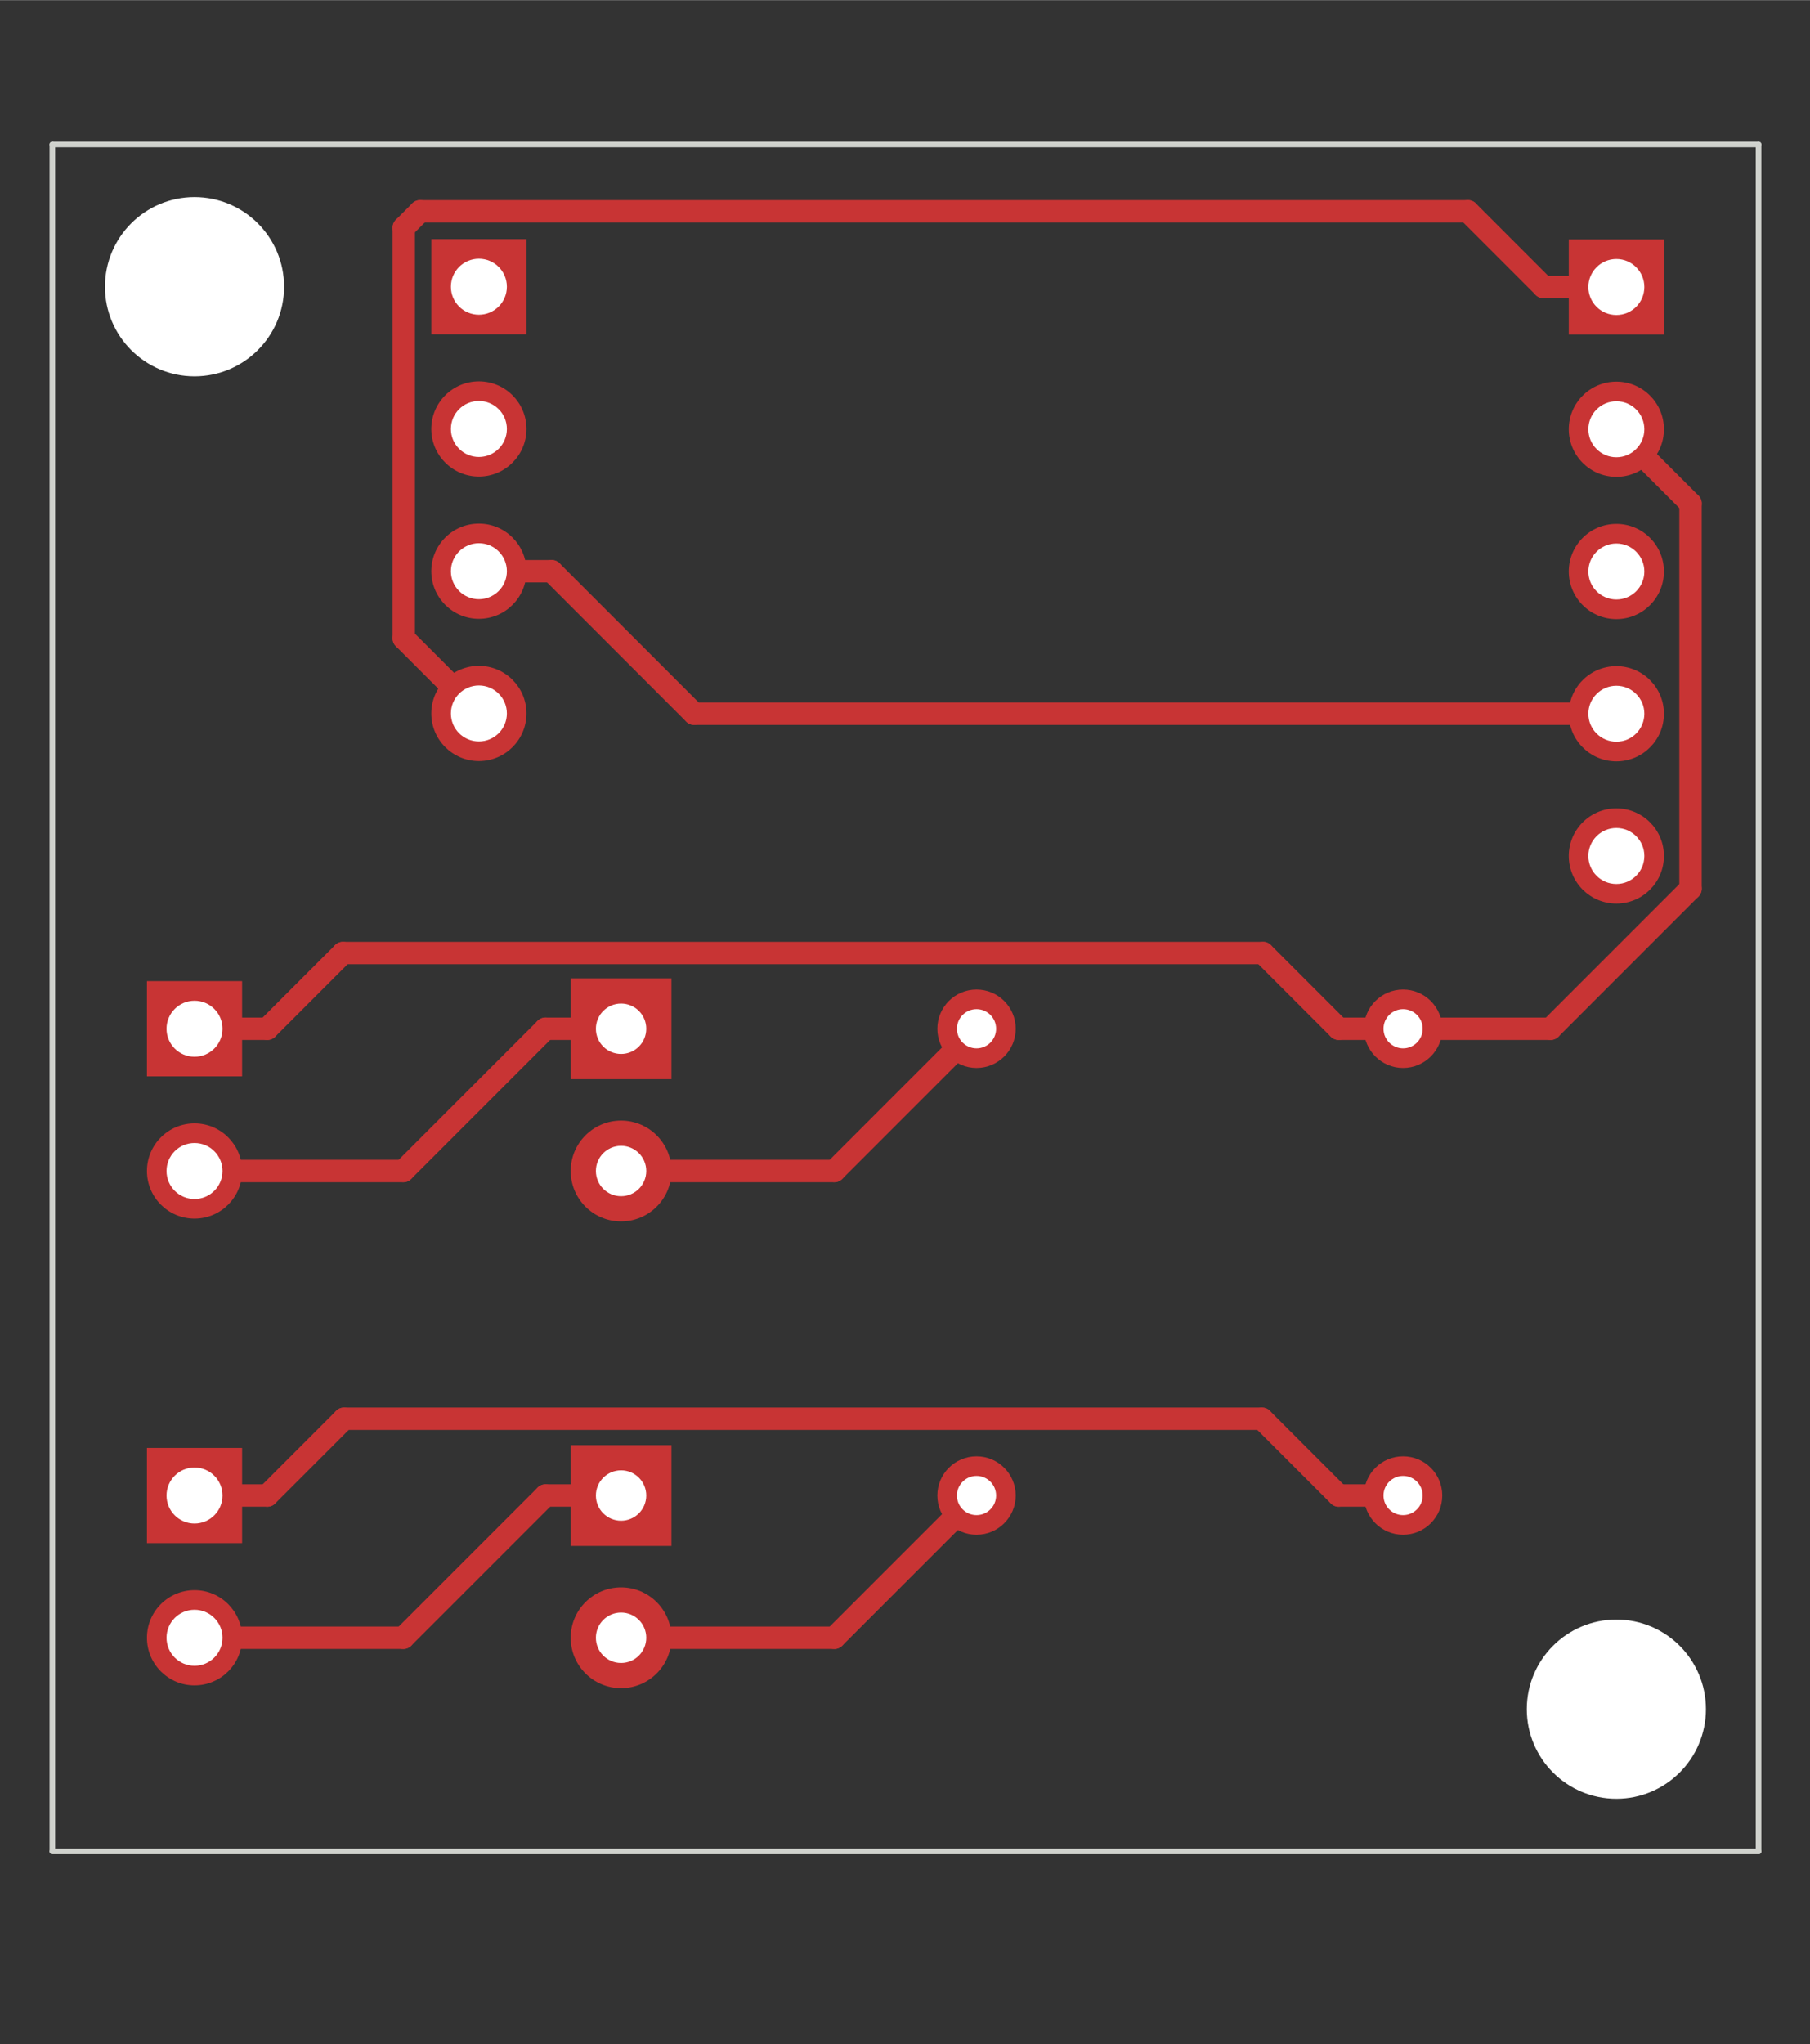 <?xml version="1.0" standalone="no"?>
 <!DOCTYPE svg PUBLIC "-//W3C//DTD SVG 1.1//EN" 
 "http://www.w3.org/Graphics/SVG/1.1/DTD/svg11.dtd"> 
<svg
  xmlns:svg="http://www.w3.org/2000/svg"
  xmlns="http://www.w3.org/2000/svg"
  xmlns:xlink="http://www.w3.org/1999/xlink"
  version="1.1"
  width="3.233cm" height="3.65cm" viewBox="0 0 32334200 36499800">
<rect x="0" y="0" width="32334200" height="36499800" fill="#333333" stroke="none"/>
<title>SVG Picture created as AM-F_Cu.svg date 2023/01/18 11:45:14 </title>
  <desc>Picture generated by PCBNEW </desc>
<g style="fill:#000000; fill-opacity:1;stroke:#000000; stroke-opacity:1;
stroke-linecap:round; stroke-linejoin:round;"
 transform="translate(0 0) scale(1 1)">
</g>
<g style="fill:#000000; fill-opacity:0.0; 
stroke:#000000; stroke-width:0; stroke-opacity:1; 
stroke-linecap:round; stroke-linejoin:round;">
<g >
</g>
<g >
</g>
<g >
</g>
<g style="fill:#C83434; fill-opacity:0.0; 
stroke:#C83434; stroke-width:0; stroke-opacity:1; 
stroke-linecap:round; stroke-linejoin:round;">
</g>
<g style="fill:#C83434; fill-opacity:0.0; 
stroke:#C83434; stroke-width:1; stroke-opacity:1; 
stroke-linecap:round; stroke-linejoin:round;">
</g>
<g style="fill:#C83434; fill-opacity:1.0; 
stroke:#C83434; stroke-width:1; stroke-opacity:1; 
stroke-linecap:round; stroke-linejoin:round;">
<path style="fill:#C83434; fill-opacity:1.0; 
stroke:#C83434; stroke-width:1; stroke-opacity:1; 
stroke-linecap:round; stroke-linejoin:round;fill-rule:evenodd;"
d="M 10195000,25802500
11995000,25802500
11995000,27602500
10195000,27602500
Z" /> 
<circle cx="11095000" cy="29242500" r="900000" /> 
</g>
<g style="fill:#C83434; fill-opacity:1.0; 
stroke:#C83434; stroke-width:21200; stroke-opacity:1; 
stroke-linecap:round; stroke-linejoin:round;">
</g>
<g >
</g>
<g style="fill:#C83434; fill-opacity:1.0; 
stroke:#C83434; stroke-width:21200; stroke-opacity:1; 
stroke-linecap:round; stroke-linejoin:round;">
</g>
<g style="fill:#C83434; fill-opacity:1.0; 
stroke:#C83434; stroke-width:1; stroke-opacity:1; 
stroke-linecap:round; stroke-linejoin:round;">
<path style="fill:#C83434; fill-opacity:1.0; 
stroke:#C83434; stroke-width:1; stroke-opacity:1; 
stroke-linecap:round; stroke-linejoin:round;fill-rule:evenodd;"
d="M 28025000,5972500
28025000,4272500
29725000,4272500
29725000,5972500
Z" /> 
<circle cx="28875000" cy="7662500" r="850000" /> 
<circle cx="28875000" cy="10202500" r="850000" /> 
<circle cx="28875000" cy="12742500" r="850000" /> 
<circle cx="28875000" cy="15282500" r="850000" /> 
</g>
<g >
</g>
<g style="fill:#C83434; fill-opacity:1.0; 
stroke:#C83434; stroke-width:1; stroke-opacity:1; 
stroke-linecap:round; stroke-linejoin:round;">
<path style="fill:#C83434; fill-opacity:1.0; 
stroke:#C83434; stroke-width:1; stroke-opacity:1; 
stroke-linecap:round; stroke-linejoin:round;fill-rule:evenodd;"
d="M 10195000,17467500
11995000,17467500
11995000,19267500
10195000,19267500
Z" /> 
<circle cx="11095000" cy="20907500" r="900000" /> 
</g>
<g style="fill:#C83434; fill-opacity:1.0; 
stroke:#C83434; stroke-width:21200; stroke-opacity:1; 
stroke-linecap:round; stroke-linejoin:round;">
</g>
<g >
</g>
<g style="fill:#C83434; fill-opacity:1.0; 
stroke:#C83434; stroke-width:21200; stroke-opacity:1; 
stroke-linecap:round; stroke-linejoin:round;">
</g>
<g style="fill:#C83434; fill-opacity:1.0; 
stroke:#C83434; stroke-width:1; stroke-opacity:1; 
stroke-linecap:round; stroke-linejoin:round;">
<path style="fill:#C83434; fill-opacity:1.0; 
stroke:#C83434; stroke-width:1; stroke-opacity:1; 
stroke-linecap:round; stroke-linejoin:round;fill-rule:evenodd;"
d="M 7705000,5967500
7705000,4267500
9405000,4267500
9405000,5967500
Z" /> 
<circle cx="8555000" cy="7657500" r="850000" /> 
<circle cx="8555000" cy="10197500" r="850000" /> 
<circle cx="8555000" cy="12737500" r="850000" /> 
</g>
<g >
</g>
<g style="fill:#C83434; fill-opacity:1.0; 
stroke:#C83434; stroke-width:1; stroke-opacity:1; 
stroke-linecap:round; stroke-linejoin:round;">
<path style="fill:#C83434; fill-opacity:1.0; 
stroke:#C83434; stroke-width:1; stroke-opacity:1; 
stroke-linecap:round; stroke-linejoin:round;fill-rule:evenodd;"
d="M 2625000,19217500
2625000,17517500
4325000,17517500
4325000,19217500
Z" /> 
<circle cx="3475000" cy="20907500" r="850000" /> 
</g>
<g >
</g>
<g style="fill:#C83434; fill-opacity:1.0; 
stroke:#C83434; stroke-width:1; stroke-opacity:1; 
stroke-linecap:round; stroke-linejoin:round;">
<circle cx="17445000" cy="26702500" r="700000" /> 
</g>
<g style="fill:#C83434; fill-opacity:1.0; 
stroke:#C83434; stroke-width:21200; stroke-opacity:1; 
stroke-linecap:round; stroke-linejoin:round;">
</g>
<g style="fill:#C83434; fill-opacity:1.0; 
stroke:#C83434; stroke-width:1; stroke-opacity:1; 
stroke-linecap:round; stroke-linejoin:round;">
<circle cx="25065000" cy="26702500" r="700000" /> 
</g>
<g >
</g>
<g style="fill:#C83434; fill-opacity:1.0; 
stroke:#C83434; stroke-width:1; stroke-opacity:1; 
stroke-linecap:round; stroke-linejoin:round;">
<path style="fill:#C83434; fill-opacity:1.0; 
stroke:#C83434; stroke-width:1; stroke-opacity:1; 
stroke-linecap:round; stroke-linejoin:round;fill-rule:evenodd;"
d="M 2625000,27552500
2625000,25852500
4325000,25852500
4325000,27552500
Z" /> 
<circle cx="3475000" cy="29242500" r="850000" /> 
</g>
<g >
</g>
<g style="fill:#C83434; fill-opacity:1.0; 
stroke:#C83434; stroke-width:1; stroke-opacity:1; 
stroke-linecap:round; stroke-linejoin:round;">
<circle cx="17445000" cy="18367500" r="700000" /> 
</g>
<g style="fill:#C83434; fill-opacity:1.0; 
stroke:#C83434; stroke-width:21200; stroke-opacity:1; 
stroke-linecap:round; stroke-linejoin:round;">
</g>
<g style="fill:#C83434; fill-opacity:1.0; 
stroke:#C83434; stroke-width:1; stroke-opacity:1; 
stroke-linecap:round; stroke-linejoin:round;">
<circle cx="25065000" cy="18367500" r="700000" /> 
</g>
<g >
</g>
<g >
</g>
<g style="fill:#C83434; fill-opacity:1.0; 
stroke:#C83434; stroke-width:1; stroke-opacity:1; 
stroke-linecap:round; stroke-linejoin:round;">
</g>
<g style="fill:#C83434; fill-opacity:1.0; 
stroke:#C83434; stroke-width:400000; stroke-opacity:1; 
stroke-linecap:round; stroke-linejoin:round;">
</g>
<g style="fill:#C83434; fill-opacity:0.0; 
stroke:#C83434; stroke-width:400000; stroke-opacity:1; 
stroke-linecap:round; stroke-linejoin:round;">
<path d="M7504900 3771600
L7213000 4063500
" />
<path d="M7204900 20907500
L9744900 18367500
" />
<path d="M26224000 3771600
L7504900 3771600
" />
<path d="M11095000 26702500
L9744900 26702500
" />
<path d="M7204900 29242500
L9744900 26702500
" />
<path d="M11095000 18367500
L9744900 18367500
" />
<path d="M3475000 20907500
L7204900 20907500
" />
<path d="M7213000 11395500
L8555000 12737500
" />
<path d="M3475000 29242500
L7204900 29242500
" />
<path d="M28875000 5122500
L27574900 5122500
" />
<path d="M7213000 4063500
L7213000 11395500
" />
<path d="M27574900 5122500
L26224000 3771600
" />
<path d="M24490000 18367500
L25065000 18367500
" />
<path d="M6127200 17015400
L22562800 17015400
" />
<path d="M3475000 18367500
L4775100 18367500
" />
<path d="M25065000 18367500
L27699500 18367500
" />
<path d="M30199900 15867100
L30199900 8987400
" />
<path d="M24490000 18367500
L23914900 18367500
" />
<path d="M30199900 8987400
L28875000 7662500
" />
<path d="M4775100 18367500
L6127200 17015400
" />
<path d="M22562800 17015400
L23914900 18367500
" />
<path d="M27699500 18367500
L30199900 15867100
" />
<path d="M14905000 29242500
L11095000 29242500
" />
<path d="M17445000 26702500
L14905000 29242500
" />
<path d="M9855100 10197500
L12400100 12742500
" />
<path d="M8555000 10197500
L9855100 10197500
" />
<path d="M12400100 12742500
L28875000 12742500
" />
<path d="M17445000 18367500
L14905000 20907500
" />
<path d="M14905000 20907500
L11095000 20907500
" />
<path d="M22543900 25331500
L23914900 26702500
" />
<path d="M3475000 26702500
L4775100 26702500
" />
<path d="M4775100 26702500
L6146100 25331500
" />
<path d="M6146100 25331500
L22543900 25331500
" />
<path d="M25065000 26702500
L23914900 26702500
" />
</g>
<g >
</g>
</g>
<g style="fill:#FFFFFF; fill-opacity:0.0; 
stroke:#FFFFFF; stroke-width:400000; stroke-opacity:1; 
stroke-linecap:round; stroke-linejoin:round;">
</g>
<g style="fill:#FFFFFF; fill-opacity:1.0; 
stroke:#FFFFFF; stroke-width:1; stroke-opacity:1; 
stroke-linecap:round; stroke-linejoin:round;">
<circle cx="28875000" cy="30517500" r="1599999.5" /> 
</g>
<g style="fill:#FFFFFF; fill-opacity:1.0; 
stroke:#FFFFFF; stroke-width:21200; stroke-opacity:1; 
stroke-linecap:round; stroke-linejoin:round;">
</g>
<g style="fill:#FFFFFF; fill-opacity:1.0; 
stroke:#FFFFFF; stroke-width:1; stroke-opacity:1; 
stroke-linecap:round; stroke-linejoin:round;">
<circle cx="3475000" cy="5117500" r="1599999.5" /> 
</g>
<g style="fill:#FFFFFF; fill-opacity:1.0; 
stroke:#FFFFFF; stroke-width:21200; stroke-opacity:1; 
stroke-linecap:round; stroke-linejoin:round;">
</g>
<g style="fill:#FFFFFF; fill-opacity:1.0; 
stroke:#FFFFFF; stroke-width:1; stroke-opacity:1; 
stroke-linecap:round; stroke-linejoin:round;">
<circle cx="11095000" cy="26702500" r="450000" /> 
</g>
<g style="fill:#FFFFFF; fill-opacity:1.0; 
stroke:#FFFFFF; stroke-width:21200; stroke-opacity:1; 
stroke-linecap:round; stroke-linejoin:round;">
</g>
<g style="fill:#FFFFFF; fill-opacity:1.0; 
stroke:#FFFFFF; stroke-width:1; stroke-opacity:1; 
stroke-linecap:round; stroke-linejoin:round;">
<circle cx="11095000" cy="29242500" r="450000" /> 
</g>
<g style="fill:#FFFFFF; fill-opacity:1.0; 
stroke:#FFFFFF; stroke-width:21200; stroke-opacity:1; 
stroke-linecap:round; stroke-linejoin:round;">
</g>
<g style="fill:#FFFFFF; fill-opacity:1.0; 
stroke:#FFFFFF; stroke-width:1; stroke-opacity:1; 
stroke-linecap:round; stroke-linejoin:round;">
<circle cx="28875000" cy="5122500" r="500000" /> 
</g>
<g style="fill:#FFFFFF; fill-opacity:1.0; 
stroke:#FFFFFF; stroke-width:21200; stroke-opacity:1; 
stroke-linecap:round; stroke-linejoin:round;">
</g>
<g style="fill:#FFFFFF; fill-opacity:1.0; 
stroke:#FFFFFF; stroke-width:1; stroke-opacity:1; 
stroke-linecap:round; stroke-linejoin:round;">
<circle cx="28875000" cy="7662500" r="500000" /> 
</g>
<g style="fill:#FFFFFF; fill-opacity:1.0; 
stroke:#FFFFFF; stroke-width:21200; stroke-opacity:1; 
stroke-linecap:round; stroke-linejoin:round;">
</g>
<g style="fill:#FFFFFF; fill-opacity:1.0; 
stroke:#FFFFFF; stroke-width:1; stroke-opacity:1; 
stroke-linecap:round; stroke-linejoin:round;">
<circle cx="28875000" cy="10202500" r="500000" /> 
</g>
<g style="fill:#FFFFFF; fill-opacity:1.0; 
stroke:#FFFFFF; stroke-width:21200; stroke-opacity:1; 
stroke-linecap:round; stroke-linejoin:round;">
</g>
<g style="fill:#FFFFFF; fill-opacity:1.0; 
stroke:#FFFFFF; stroke-width:1; stroke-opacity:1; 
stroke-linecap:round; stroke-linejoin:round;">
<circle cx="28875000" cy="12742500" r="500000" /> 
</g>
<g style="fill:#FFFFFF; fill-opacity:1.0; 
stroke:#FFFFFF; stroke-width:21200; stroke-opacity:1; 
stroke-linecap:round; stroke-linejoin:round;">
</g>
<g style="fill:#FFFFFF; fill-opacity:1.0; 
stroke:#FFFFFF; stroke-width:1; stroke-opacity:1; 
stroke-linecap:round; stroke-linejoin:round;">
<circle cx="28875000" cy="15282500" r="500000" /> 
</g>
<g style="fill:#FFFFFF; fill-opacity:1.0; 
stroke:#FFFFFF; stroke-width:21200; stroke-opacity:1; 
stroke-linecap:round; stroke-linejoin:round;">
</g>
<g style="fill:#FFFFFF; fill-opacity:1.0; 
stroke:#FFFFFF; stroke-width:1; stroke-opacity:1; 
stroke-linecap:round; stroke-linejoin:round;">
<circle cx="11095000" cy="18367500" r="450000" /> 
</g>
<g style="fill:#FFFFFF; fill-opacity:1.0; 
stroke:#FFFFFF; stroke-width:21200; stroke-opacity:1; 
stroke-linecap:round; stroke-linejoin:round;">
</g>
<g style="fill:#FFFFFF; fill-opacity:1.0; 
stroke:#FFFFFF; stroke-width:1; stroke-opacity:1; 
stroke-linecap:round; stroke-linejoin:round;">
<circle cx="11095000" cy="20907500" r="450000" /> 
</g>
<g style="fill:#FFFFFF; fill-opacity:1.0; 
stroke:#FFFFFF; stroke-width:21200; stroke-opacity:1; 
stroke-linecap:round; stroke-linejoin:round;">
</g>
<g style="fill:#FFFFFF; fill-opacity:1.0; 
stroke:#FFFFFF; stroke-width:1; stroke-opacity:1; 
stroke-linecap:round; stroke-linejoin:round;">
<circle cx="8555000" cy="5117500" r="500000" /> 
</g>
<g style="fill:#FFFFFF; fill-opacity:1.0; 
stroke:#FFFFFF; stroke-width:21200; stroke-opacity:1; 
stroke-linecap:round; stroke-linejoin:round;">
</g>
<g style="fill:#FFFFFF; fill-opacity:1.0; 
stroke:#FFFFFF; stroke-width:1; stroke-opacity:1; 
stroke-linecap:round; stroke-linejoin:round;">
<circle cx="8555000" cy="7657500" r="500000" /> 
</g>
<g style="fill:#FFFFFF; fill-opacity:1.0; 
stroke:#FFFFFF; stroke-width:21200; stroke-opacity:1; 
stroke-linecap:round; stroke-linejoin:round;">
</g>
<g style="fill:#FFFFFF; fill-opacity:1.0; 
stroke:#FFFFFF; stroke-width:1; stroke-opacity:1; 
stroke-linecap:round; stroke-linejoin:round;">
<circle cx="8555000" cy="10197500" r="500000" /> 
</g>
<g style="fill:#FFFFFF; fill-opacity:1.0; 
stroke:#FFFFFF; stroke-width:21200; stroke-opacity:1; 
stroke-linecap:round; stroke-linejoin:round;">
</g>
<g style="fill:#FFFFFF; fill-opacity:1.0; 
stroke:#FFFFFF; stroke-width:1; stroke-opacity:1; 
stroke-linecap:round; stroke-linejoin:round;">
<circle cx="8555000" cy="12737500" r="500000" /> 
</g>
<g style="fill:#FFFFFF; fill-opacity:1.0; 
stroke:#FFFFFF; stroke-width:21200; stroke-opacity:1; 
stroke-linecap:round; stroke-linejoin:round;">
</g>
<g style="fill:#FFFFFF; fill-opacity:1.0; 
stroke:#FFFFFF; stroke-width:1; stroke-opacity:1; 
stroke-linecap:round; stroke-linejoin:round;">
<circle cx="3475000" cy="18367500" r="500000" /> 
</g>
<g style="fill:#FFFFFF; fill-opacity:1.0; 
stroke:#FFFFFF; stroke-width:21200; stroke-opacity:1; 
stroke-linecap:round; stroke-linejoin:round;">
</g>
<g style="fill:#FFFFFF; fill-opacity:1.0; 
stroke:#FFFFFF; stroke-width:1; stroke-opacity:1; 
stroke-linecap:round; stroke-linejoin:round;">
<circle cx="3475000" cy="20907500" r="500000" /> 
</g>
<g style="fill:#FFFFFF; fill-opacity:1.0; 
stroke:#FFFFFF; stroke-width:21200; stroke-opacity:1; 
stroke-linecap:round; stroke-linejoin:round;">
</g>
<g style="fill:#FFFFFF; fill-opacity:1.0; 
stroke:#FFFFFF; stroke-width:1; stroke-opacity:1; 
stroke-linecap:round; stroke-linejoin:round;">
<circle cx="17445000" cy="26702500" r="350000" /> 
</g>
<g style="fill:#FFFFFF; fill-opacity:1.0; 
stroke:#FFFFFF; stroke-width:21200; stroke-opacity:1; 
stroke-linecap:round; stroke-linejoin:round;">
</g>
<g style="fill:#FFFFFF; fill-opacity:1.0; 
stroke:#FFFFFF; stroke-width:1; stroke-opacity:1; 
stroke-linecap:round; stroke-linejoin:round;">
<circle cx="25065000" cy="26702500" r="350000" /> 
</g>
<g style="fill:#FFFFFF; fill-opacity:1.0; 
stroke:#FFFFFF; stroke-width:21200; stroke-opacity:1; 
stroke-linecap:round; stroke-linejoin:round;">
</g>
<g style="fill:#FFFFFF; fill-opacity:1.0; 
stroke:#FFFFFF; stroke-width:1; stroke-opacity:1; 
stroke-linecap:round; stroke-linejoin:round;">
<circle cx="3475000" cy="26702500" r="500000" /> 
</g>
<g style="fill:#FFFFFF; fill-opacity:1.0; 
stroke:#FFFFFF; stroke-width:21200; stroke-opacity:1; 
stroke-linecap:round; stroke-linejoin:round;">
</g>
<g style="fill:#FFFFFF; fill-opacity:1.0; 
stroke:#FFFFFF; stroke-width:1; stroke-opacity:1; 
stroke-linecap:round; stroke-linejoin:round;">
<circle cx="3475000" cy="29242500" r="500000" /> 
</g>
<g style="fill:#FFFFFF; fill-opacity:1.0; 
stroke:#FFFFFF; stroke-width:21200; stroke-opacity:1; 
stroke-linecap:round; stroke-linejoin:round;">
</g>
<g style="fill:#FFFFFF; fill-opacity:1.0; 
stroke:#FFFFFF; stroke-width:1; stroke-opacity:1; 
stroke-linecap:round; stroke-linejoin:round;">
<circle cx="17445000" cy="18367500" r="350000" /> 
</g>
<g style="fill:#FFFFFF; fill-opacity:1.0; 
stroke:#FFFFFF; stroke-width:21200; stroke-opacity:1; 
stroke-linecap:round; stroke-linejoin:round;">
</g>
<g style="fill:#FFFFFF; fill-opacity:1.0; 
stroke:#FFFFFF; stroke-width:1; stroke-opacity:1; 
stroke-linecap:round; stroke-linejoin:round;">
<circle cx="25065000" cy="18367500" r="350000" /> 
</g>
<g style="fill:#FFFFFF; fill-opacity:1.0; 
stroke:#FFFFFF; stroke-width:21200; stroke-opacity:1; 
stroke-linecap:round; stroke-linejoin:round;">
</g>
<g style="fill:#000000; fill-opacity:1.0; 
stroke:#000000; stroke-width:21200; stroke-opacity:1; 
stroke-linecap:round; stroke-linejoin:round;">
</g>
<g style="fill:#D0D2CD; fill-opacity:1.0; 
stroke:#D0D2CD; stroke-width:21200; stroke-opacity:1; 
stroke-linecap:round; stroke-linejoin:round;">
</g>
<g style="fill:#D0D2CD; fill-opacity:1.0; 
stroke:#D0D2CD; stroke-width:100000; stroke-opacity:1; 
stroke-linecap:round; stroke-linejoin:round;">
</g>
<g style="fill:#D0D2CD; fill-opacity:0.0; 
stroke:#D0D2CD; stroke-width:100000; stroke-opacity:1; 
stroke-linecap:round; stroke-linejoin:round;">
<path d="M935000 2577500
L31415000 2577500
" />
<path d="M31415000 2577500
L31415000 33057500
" />
<path d="M31415000 33057500
L935000 33057500
" />
<path d="M935000 33057500
L935000 2577500
" />
<g >
</g>
<g >
</g>
<g >
</g>
<g >
</g>
<g >
</g>
<g >
</g>
<g >
</g>
<g >
</g>
<g >
</g>
<g >
</g>
<g >
</g>
<g >
</g>
<g >
</g>
</g> 
</svg>

